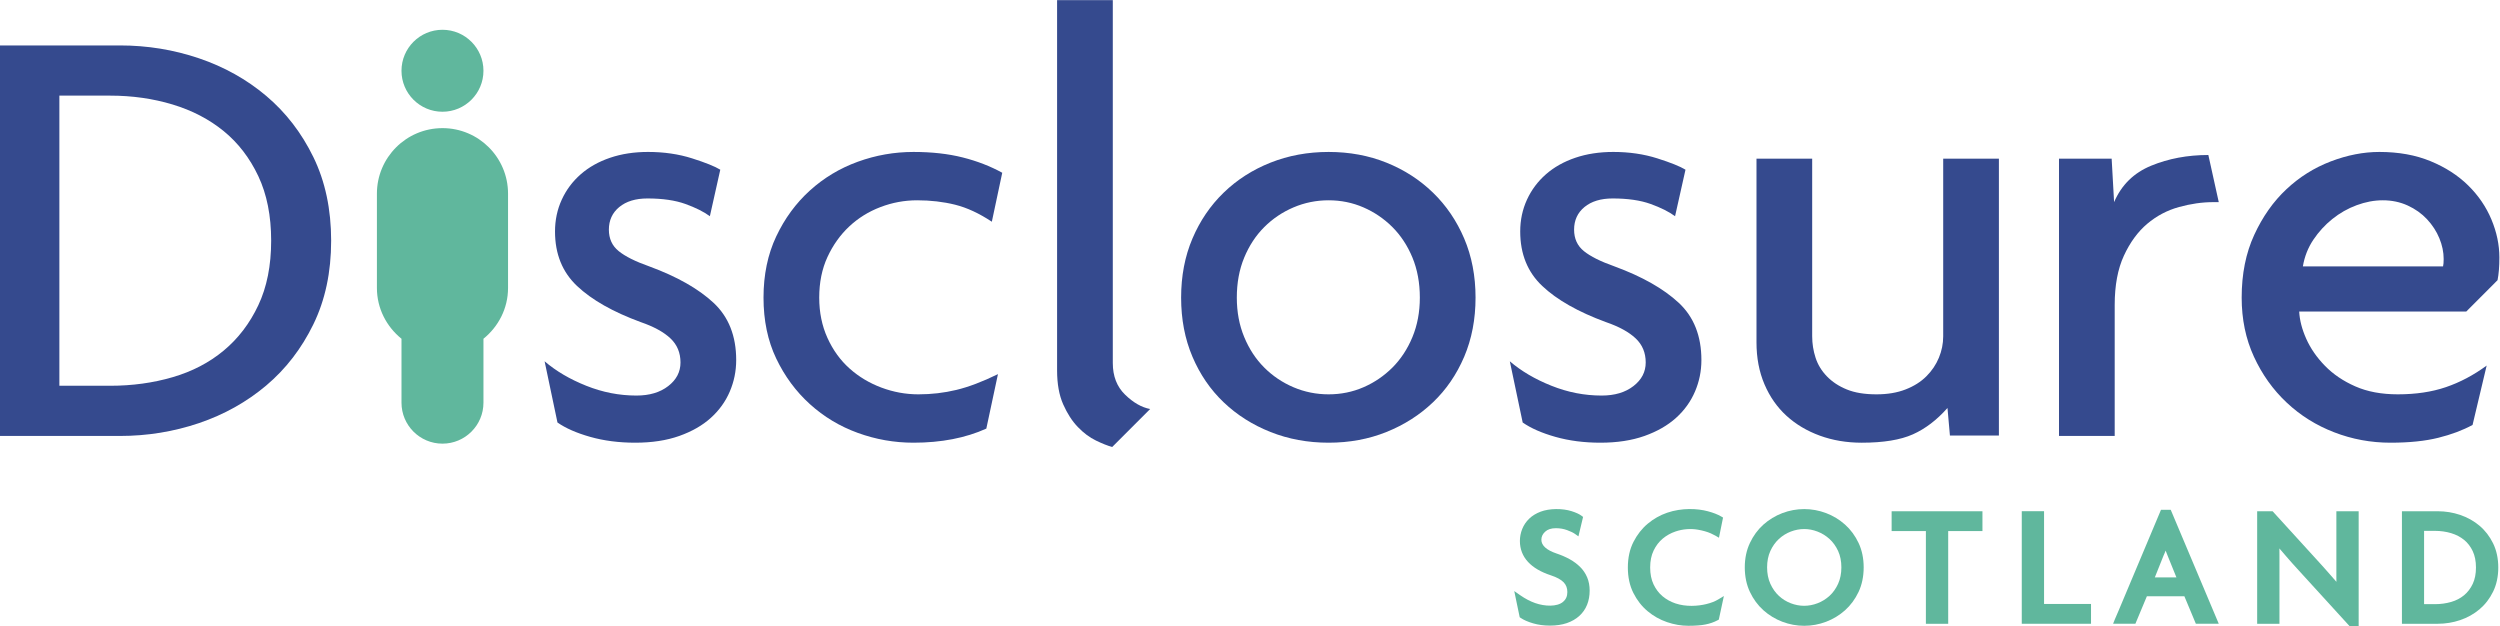 <?xml version="1.0" encoding="UTF-8" standalone="no"?>
<svg
   xmlns:dc="http://purl.org/dc/elements/1.1/"
   xmlns:cc="http://creativecommons.org/ns#"
   xmlns:rdf="http://www.w3.org/1999/02/22-rdf-syntax-ns#"
   xmlns:svg="http://www.w3.org/2000/svg"
   xmlns="http://www.w3.org/2000/svg"
   viewBox="0 0 679.267 170.12"
   height="170.12"
   width="679.267"
   xml:space="preserve"
   id="svg2"
   version="1.1"><defs
     id="defs6" /><g
     transform="matrix(1.333,0,0,-1.333,0,170.12)"
     id="g10"><g
       transform="scale(0.1)"
       id="g12"><path
         id="path14"
         style="fill:#354a8e;fill-opacity:1;fill-rule:nonzero;stroke:none"
         d="m 526.504,917.23 c -17.445,37.004 -40.973,67.579 -70.473,91.7 -29.543,24.12 -64.258,42.21 -104.179,54.28 -39.934,12.05 -82.372,18.09 -127.274,18.09 H 121.023 V 489.914 h 103.555 c 44.902,0 87.34,5.785 127.274,17.473 39.921,11.613 74.636,29.695 104.179,54.269 29.5,24.532 53.028,55.293 70.473,92.336 17.48,36.992 26.215,80.879 26.215,131.602 0,50.742 -8.735,94.617 -26.215,131.636 z M 638.805,615.297 C 614.68,565.789 582.652,524.215 542.719,490.504 502.797,456.863 457.047,431.246 405.504,413.758 353.918,396.336 300.258,387.602 244.539,387.602 H 0 v 796.008 h 244.539 c 55.719,0 109.379,-8.73 160.965,-26.2 51.543,-17.46 97.293,-43.04 137.215,-76.73 39.933,-33.7 71.961,-75.29 96.086,-124.77 24.117,-49.508 36.179,-106.258 36.179,-170.316 0,-64.063 -12.062,-120.793 -36.179,-170.297" /><path
         id="path16"
         style="fill:#354a8e;fill-opacity:1;fill-rule:nonzero;stroke:none"
         d="m 1487.51,478.039 c -8.74,-20.351 -21.65,-38.266 -38.68,-53.613 -17.05,-15.414 -38.48,-27.664 -64.26,-36.824 -25.78,-9.137 -55.73,-13.743 -89.82,-13.743 -33.28,0 -63.86,3.989 -91.7,11.875 -27.88,7.887 -50.13,17.68 -66.76,29.297 l -26.21,124.766 c 23.29,-19.996 51.58,-36.617 84.86,-49.883 33.26,-13.316 67.35,-19.969 102.3,-19.969 26.61,0 48.23,6.418 64.87,19.356 16.65,12.863 24.96,28.871 24.96,48.019 0,19.95 -6.86,36.379 -20.6,49.27 -13.7,12.89 -33.89,23.941 -60.49,33.074 -56.58,20.797 -99.83,45.305 -129.76,73.609 -29.94,28.258 -44.92,65.29 -44.92,111.051 0,23.266 4.57,44.903 13.73,64.875 9.14,19.949 22.02,37.203 38.67,51.785 16.63,14.532 36.59,25.758 59.9,33.661 23.27,7.91 49.05,11.867 77.33,11.867 32.45,0 62.4,-4.367 89.84,-13.102 27.45,-8.726 46.58,-16.43 57.4,-23.082 l -21.22,-94.816 c -12.48,9.148 -29.12,17.468 -49.89,24.953 -20.81,7.496 -46.6,11.234 -77.37,11.234 -24.12,0 -43.25,-5.844 -57.4,-17.469 -14.13,-11.66 -21.2,-27.039 -21.2,-46.16 0,-18.312 6.64,-32.886 19.96,-43.668 13.29,-10.82 34.1,-21.222 62.4,-31.183 56.55,-20.824 100.21,-45.59 131,-74.246 30.76,-28.707 46.16,-67.571 46.16,-116.696 0,-22.476 -4.36,-43.863 -13.1,-64.238" /><path
         id="path18"
         style="fill:#354a8e;fill-opacity:1;fill-rule:nonzero;stroke:none"
         d="m 2021.67,824.285 c -25.79,17.113 -50.74,28.672 -74.86,34.684 -24.12,5.969 -49.91,8.992 -77.36,8.992 -25.78,0 -50.74,-4.629 -74.85,-13.836 -24.14,-9.195 -45.35,-22.391 -63.63,-39.551 -18.3,-17.156 -33.08,-37.883 -44.3,-62.148 -11.21,-24.258 -16.84,-51.906 -16.84,-82.852 0,-30.152 5.63,-57.586 16.84,-82.254 11.22,-24.715 26.2,-45.398 44.93,-62.136 18.7,-16.758 40.32,-29.723 64.88,-38.95 24.52,-9.187 49.67,-13.789 75.47,-13.789 26.61,0 52.4,2.996 77.37,9.016 24.95,5.973 53.21,16.715 84.83,32.156 L 2010.43,402.59 c -42.42,-19.145 -91.9,-28.731 -148.46,-28.731 -39.1,0 -76.94,6.68 -113.53,19.996 -36.62,13.29 -69.15,32.86 -97.62,58.641 -28.45,25.758 -51.35,56.754 -68.62,92.922 -17.27,36.168 -25.91,77.555 -25.91,124.156 0,46.551 8.64,88.164 25.91,124.754 17.27,36.602 40.17,67.789 68.62,93.578 28.47,25.793 61,45.328 97.62,58.645 36.59,13.289 74.43,19.961 113.53,19.961 37.44,0 70.9,-3.742 100.44,-11.227 29.52,-7.484 56.34,-17.894 80.48,-31.187 l -21.22,-99.813" /><path
         id="path20"
         style="fill:#354a8e;fill-opacity:1;fill-rule:nonzero;stroke:none"
         d="m 2267.01,365.125 c -9.19,2.523 -20.21,6.867 -33.1,13.125 -12.89,6.211 -25.16,15.371 -36.81,27.457 -11.64,12.039 -21.62,27.43 -29.91,46.152 -8.33,18.696 -12.51,41.786 -12.51,69.243 v 754.828 h 113.56 V 536.09 c 0,-26.606 8.3,-48.067 24.95,-64.238 16.64,-16.239 33.69,-26.039 51.16,-29.34 l -77.34,-77.387" /><path
         id="path22"
         style="fill:#354a8e;fill-opacity:1;fill-rule:nonzero;stroke:none"
         d="m 2879.02,751.168 c -10.08,24.273 -23.68,45 -40.82,62.164 -17.19,17.141 -36.9,30.547 -59.09,40.18 -22.14,9.621 -45.84,14.449 -70.97,14.449 -25.07,0 -48.96,-4.828 -71.57,-14.449 -22.6,-9.633 -42.5,-23.039 -59.64,-40.18 -17.19,-17.164 -30.8,-37.891 -40.84,-62.164 -10.08,-24.277 -15.08,-51.496 -15.08,-81.594 0,-29.297 5,-56.094 15.08,-80.344 10.04,-24.335 23.65,-45.019 40.84,-62.203 17.14,-17.14 37.04,-30.55 59.64,-40.16 22.61,-9.629 46.5,-14.422 71.57,-14.422 25.13,0 48.83,4.793 70.97,14.422 22.19,9.61 41.9,23.02 59.09,40.16 17.14,17.184 30.74,37.868 40.82,62.203 10.01,24.25 15.06,51.047 15.06,80.344 0,30.098 -5.05,57.317 -15.06,81.594 z m 105.51,-201.996 c -15.42,-36.192 -36.61,-67.168 -63.64,-92.945 -27.05,-25.805 -58.61,-45.965 -94.82,-60.508 -36.15,-14.563 -75.48,-21.86 -117.93,-21.86 -42.39,0 -81.91,7.297 -118.51,21.86 -36.62,14.543 -68.41,34.703 -95.42,60.508 -27.07,25.777 -48.27,56.753 -63.65,92.945 -15.4,36.211 -23.07,76.301 -23.07,120.402 0,44.051 7.67,84.219 23.07,120.399 15.38,36.175 36.58,67.375 63.65,93.57 27.01,26.199 58.8,46.574 95.42,61.141 36.6,14.543 76.12,21.828 118.51,21.828 42.45,0 81.78,-7.285 117.93,-21.828 36.21,-14.567 67.77,-34.942 94.82,-61.141 27.03,-26.195 48.22,-57.395 63.64,-93.57 15.36,-36.18 23.1,-76.348 23.1,-120.399 0,-44.101 -7.74,-84.191 -23.1,-120.402" /><path
         id="path24"
         style="fill:#354a8e;fill-opacity:1;fill-rule:nonzero;stroke:none"
         d="m 3454.89,478.039 c -8.71,-20.351 -21.63,-38.266 -38.65,-53.613 -17.09,-15.414 -38.51,-27.664 -64.26,-36.824 -25.83,-9.137 -55.78,-13.743 -89.86,-13.743 -33.26,0 -63.82,3.989 -91.71,11.875 -27.86,7.887 -50.12,17.68 -66.71,29.297 l -26.23,124.766 c 23.3,-19.996 51.58,-36.617 84.87,-49.883 33.24,-13.316 67.32,-19.969 102.28,-19.969 26.62,0 48.24,6.418 64.89,19.356 16.64,12.863 24.95,28.871 24.95,48.019 0,19.95 -6.85,36.379 -20.62,49.27 -13.69,12.89 -33.89,23.941 -60.48,33.074 -56.56,20.797 -99.83,45.305 -129.74,73.609 -29.96,28.258 -44.95,65.29 -44.95,111.051 0,23.266 4.58,44.903 13.74,64.875 9.16,19.949 22.05,37.203 38.69,51.785 16.62,14.532 36.57,25.758 59.87,33.661 23.27,7.91 49.08,11.867 77.38,11.867 32.42,0 62.36,-4.367 89.81,-13.102 27.46,-8.726 46.55,-16.43 57.39,-23.082 l -21.25,-94.816 c -12.41,9.148 -29.08,17.468 -49.85,24.953 -20.83,7.496 -46.6,11.234 -77.35,11.234 -24.18,0 -43.27,-5.844 -57.44,-17.469 -14.14,-11.66 -21.17,-27.039 -21.17,-46.16 0,-18.312 6.63,-32.886 19.92,-43.668 13.32,-10.82 34.14,-21.222 62.42,-31.183 56.55,-20.824 100.2,-45.59 130.98,-74.246 30.81,-28.707 46.17,-67.571 46.17,-116.696 0,-22.476 -4.36,-43.863 -13.09,-64.238" /><path
         id="path26"
         style="fill:#354a8e;fill-opacity:1;fill-rule:nonzero;stroke:none"
         d="m 3974.55,388.492 -4.98,56.145 c -21.65,-24.457 -45.17,-42.379 -70.5,-53.711 -25.4,-11.352 -60.11,-17.067 -104.21,-17.067 -30.78,0 -59.28,4.817 -85.43,14.375 -26.21,9.536 -48.9,23.067 -68.02,40.512 -19.15,17.492 -34.09,38.883 -44.9,64.258 -10.86,25.406 -16.24,53.855 -16.24,85.488 v 374.289 h 113.52 V 590.652 c 0,-14.922 2.3,-29.464 6.88,-43.535 4.55,-14.117 12.25,-26.797 23.08,-37.961 10.82,-11.215 24.32,-20.164 40.54,-26.746 16.24,-6.683 36.41,-9.965 60.51,-9.965 22.47,0 42.21,3.282 59.3,9.965 17,6.582 31.19,15.531 42.38,26.746 11.26,11.164 19.76,23.844 25.59,37.961 5.81,14.071 8.76,28.613 8.76,43.535 v 362.129 h 113.55 V 388.492 h -99.83" /><path
         id="path28"
         style="fill:#354a8e;fill-opacity:1;fill-rule:nonzero;stroke:none"
         d="m 4511.29,864.207 c -22.45,0 -45.78,-3.34 -69.85,-9.977 -24.13,-6.679 -45.73,-18.105 -64.9,-34.312 -19.12,-16.219 -34.91,-37.871 -47.38,-64.875 -12.49,-27.043 -18.74,-60.52 -18.74,-100.418 V 387.602 h -113.54 v 565.179 h 107.32 l 4.98,-88.574 c 14.99,34.941 40.14,59.684 75.5,74.223 35.34,14.566 74.25,21.851 116.62,21.851 l 21.23,-96.074 h -11.24" /><path
         id="path30"
         style="fill:#354a8e;fill-opacity:1;fill-rule:nonzero;stroke:none"
         d="m 4972.16,790.582 c -5.83,14.141 -14.21,27.031 -25.07,38.684 -10.84,11.64 -24.01,21.011 -39.47,28.082 -15.49,7.07 -32.36,10.613 -50.76,10.613 -17.54,0 -35.29,-3.356 -53.25,-10 -17.97,-6.656 -34.45,-16.016 -49.48,-28.07 -15.04,-12.063 -27.98,-26.192 -38.86,-42.422 -10.84,-16.207 -17.95,-34.301 -21.3,-54.25 h 285.72 c 0.83,3.281 1.26,8.289 1.26,14.953 0,14.129 -2.93,28.269 -8.79,42.41 z m 118.62,-85.457 -63.68,-63.84 h -340.61 c 0.85,-17.488 5.61,-36.043 14.37,-55.664 8.73,-19.594 21.42,-37.937 38.08,-55.008 16.64,-17.113 37.23,-31.113 61.81,-41.906 24.55,-10.859 53.49,-16.262 86.78,-16.262 36.62,0 69.26,4.864 97.99,14.66 28.69,9.774 56.41,24.387 83.06,43.981 L 5039.85,410.07 c -19.97,-10.836 -43.25,-19.593 -69.88,-26.203 -26.65,-6.633 -59.1,-10.008 -97.39,-10.008 -39.96,0 -78.28,7.106 -114.87,21.246 -36.59,14.118 -68.87,34.278 -96.72,60.508 -27.88,26.207 -50.16,57.367 -66.79,93.559 -16.67,36.211 -24.98,76.301 -24.98,120.402 0,48.203 8.51,90.852 25.6,127.879 17.02,36.996 38.86,67.992 65.49,92.945 26.58,24.965 56.75,43.868 90.44,56.793 33.69,12.864 66.74,19.321 99.18,19.321 39.09,0 73.82,-6.254 104.15,-18.77 30.41,-12.523 55.97,-28.965 76.75,-49.387 20.8,-20.445 36.62,-43.582 47.43,-69.433 10.81,-25.84 16.24,-51.699 16.24,-77.563 0,-18.328 -1.25,-33.769 -3.72,-46.234" /><path
         id="path32"
         style="fill:#60b79d;fill-opacity:1;fill-rule:nonzero;stroke:none"
         d="m 985.43,1131.98 c 0,-46.12 -37.407,-83.52 -83.528,-83.52 v 0 c -46.14,0 -83.539,37.4 -83.539,83.52 v 0 c 0,46.12 37.399,83.54 83.539,83.54 v 0 c 46.121,0 83.528,-37.42 83.528,-83.54 v 0" /><path
         id="path34"
         style="fill:#60b79d;fill-opacity:1;fill-rule:nonzero;stroke:none"
         d="m 901.902,1015.05 c -73.797,0 -133.644,-59.839 -133.644,-133.648 V 689.309 c 0,-42 19.773,-79.02 50.105,-103.571 V 455.422 c 0,-46.078 37.399,-83.5 83.539,-83.5 46.121,0 83.528,37.422 83.528,83.5 v 130.316 c 30.32,24.551 50.11,61.571 50.11,103.571 v 192.093 c 0,73.809 -59.837,133.648 -133.638,133.648" /><path
         id="path36"
         style="fill:#60b79d;fill-opacity:1;fill-rule:nonzero;stroke:none"
         d="m 3220.9,120.5 c -5.87,5.898 -13.02,11.211 -21.24,15.82 -8.07,4.481 -17.12,8.418 -26.89,11.68 -20.54,6.961 -30.97,16.41 -30.97,28 0,6.262 2.47,11.59 7.6,16.359 5.19,4.86 12.41,7.223 22.02,7.223 8.08,0 15.72,-1.32 22.7,-3.863 7.13,-2.649 12.51,-5.199 15.95,-7.629 l 7.27,-5.121 9.47,39.59 -3.16,2.382 c -4.49,3.348 -11.08,6.418 -20.17,9.321 -18.57,5.929 -45.22,5.84 -63.12,-0.961 -9.33,-3.5 -17.24,-8.36 -23.49,-14.41 -6.26,-6.09 -11.03,-13.172 -14.17,-21.082 -3.09,-7.829 -4.67,-15.981 -4.67,-24.188 0,-16.48 5.57,-30.883 16.55,-42.762 10.6,-11.488 26.29,-20.699 46.67,-27.359 12.07,-3.969 20.87,-8.828 26.16,-14.398 4.93,-5.262 7.34,-11.711 7.34,-19.711 0,-8.43 -2.86,-14.941 -8.71,-19.91 -12.39,-10.469 -37.3,-9.371 -56.89,-2.5 -10.09,3.539 -20.21,8.879 -30.15,15.77 l -12.47,8.691 11.1,-53.352 2.02,-1.371 c 6.17,-4.231 14.64,-7.93 25.17,-11.02 10.51,-3.098 22.08,-4.68 34.42,-4.68 12.89,0 24.44,1.719 34.33,5.082 10.06,3.438 18.65,8.398 25.59,14.699 7.04,6.398 12.37,14.09 15.86,22.828 3.45,8.59 5.2,18.32 5.2,28.832 0,9.84 -1.7,18.859 -5.05,26.859 -3.36,7.961 -8.14,15.09 -14.27,21.18" /><path
         id="path38"
         style="fill:#60b79d;fill-opacity:1;fill-rule:nonzero;stroke:none"
         d="m 3478.14,44.949 c -17.4,-4.289 -41.64,-5.898 -63.17,1.371 -9.71,3.281 -18.51,8.168 -26.19,14.59 -7.55,6.328 -13.72,14.449 -18.32,24.18 -4.6,9.719 -6.91,21.289 -6.91,34.371 0,13.32 2.38,24.98 7.08,34.648 4.68,9.731 10.91,17.871 18.51,24.231 7.64,6.39 16.45,11.308 26.16,14.59 14.91,5.031 30.83,6.129 45.22,3.679 5.13,-0.879 9.97,-1.961 14.55,-3.257 4.49,-1.27 8.52,-2.711 12.16,-4.321 3.6,-1.609 6.7,-3.14 9.25,-4.621 l 7.29,-4.262 8.34,41.114 -3.73,2.187 c -7.08,4.16 -15.98,7.653 -27.22,10.653 -21.17,5.707 -53,7.32 -83.05,-3 -14.5,-4.981 -27.78,-12.532 -39.54,-22.383 -11.81,-9.887 -21.58,-22.379 -29.09,-37.137 -7.58,-14.871 -11.4,-32.434 -11.4,-52.121 0,-19.5 3.75,-36.902 11.19,-51.75 7.37,-14.73 17.11,-27.242 28.97,-37.18 11.73,-9.84 25.09,-17.402 39.7,-22.383 14.55,-4.957 29.14,-7.477 43.34,-7.477 14.62,0 26.1,0.887 35.09,2.688 9.06,1.789 17.36,4.672 24.64,8.59 l 2.48,1.32 10.32,48.039 -11.94,-7.168 c -6.26,-3.762 -14.24,-6.871 -23.73,-9.191" /><path
         id="path40"
         style="fill:#60b79d;fill-opacity:1;fill-rule:nonzero;stroke:none"
         d="m 3753.29,119.789 c 0,-12.457 -2.22,-23.699 -6.62,-33.43 -4.41,-9.75 -10.29,-18.039 -17.46,-24.598 -7.25,-6.613 -15.48,-11.711 -24.51,-15.16 -18.24,-6.981 -36.8,-6.84 -54.58,0 -9.01,3.449 -17.19,8.547 -24.27,15.137 -7.08,6.543 -12.91,14.82 -17.35,24.621 -4.38,9.73 -6.61,20.973 -6.61,33.43 0,12.461 2.23,23.652 6.61,33.262 4.42,9.711 10.27,17.918 17.35,24.488 7.07,6.563 15.23,11.66 24.27,15.133 9.05,3.469 18.27,5.207 27.48,5.207 8.98,0 18.09,-1.738 27.1,-5.207 9.05,-3.473 17.29,-8.57 24.51,-15.184 7.17,-6.558 13.05,-14.777 17.46,-24.41 4.4,-9.637 6.62,-20.828 6.62,-33.289 z m 7.53,87.109 c -11.28,10.082 -24.29,17.993 -38.67,23.473 -28.76,10.91 -60.37,10.91 -89.12,0 -14.37,-5.48 -27.38,-13.391 -38.67,-23.473 -11.36,-10.168 -20.61,-22.757 -27.45,-37.347 -6.97,-14.68 -10.49,-31.422 -10.49,-49.762 0,-18.559 3.52,-35.41 10.46,-50.098 6.87,-14.59 16.12,-27.172 27.48,-37.34 11.31,-10.113 24.32,-17.992 38.67,-23.473 14.38,-5.43 29.37,-8.207 44.57,-8.207 15.21,0 30.17,2.777 44.55,8.207 14.35,5.48 27.36,13.359 38.67,23.473 11.33,10.148 20.58,22.707 27.51,37.34 6.91,14.688 10.42,31.571 10.42,50.098 0,18.32 -3.51,35.082 -10.42,49.762 -6.93,14.64 -16.18,27.199 -27.51,37.347" /><path
         id="path42"
         style="fill:#60b79d;fill-opacity:1;fill-rule:nonzero;stroke:none"
         d="m 3855.73,193.801 h 69.83 V 4.77 h 45.47 V 193.801 h 69.82 v 40.347 h -185.12 v -40.347" /><path
         id="path44"
         style="fill:#60b79d;fill-opacity:1;fill-rule:nonzero;stroke:none"
         d="M 4262.15,45.16 V 4.801 H 4120.98 V 234.219 h 45.45 V 45.16 h 95.72" /><path
         id="path46"
         style="fill:#60b79d;fill-opacity:1;fill-rule:nonzero;stroke:none"
         d="m 4762.24,100.051 c 0,-3.301 0.03,-6.563 0.1,-9.789 l -0.5,0.59 c -4.01,4.688 -8.08,9.347 -12.18,13.929 -4.04,4.481 -7.98,8.938 -11.82,13.379 -3.93,4.488 -7.46,8.449 -10.66,11.828 l -94.92,104.16 h -31.47 V 4.77 h 45.46 V 145.691 c 0,4.129 -0.04,8.329 -0.13,12.649 4.46,-5.219 9.11,-10.649 13.97,-16.258 8.88,-10.273 17.42,-19.863 25.62,-28.73 L 4789.14,0 h 18.55 v 234.148 h -45.45 V 100.051" /><path
         id="path48"
         style="fill:#60b79d;fill-opacity:1;fill-rule:nonzero;stroke:none"
         d="m 4941.03,194.148 h 22.21 c 11.59,0 22.71,-1.597 33.01,-4.687 10.07,-3.051 18.95,-7.68 26.36,-13.723 7.33,-6 13.24,-13.687 17.59,-22.937 4.37,-9.242 6.59,-20.449 6.59,-33.34 0,-12.891 -2.22,-24.129 -6.59,-33.359 -4.35,-9.23 -10.26,-17.02 -17.61,-23.133 -7.44,-6.168 -16.27,-10.75 -26.3,-13.668 -10.32,-3 -21.43,-4.539 -33.05,-4.539 h -22.21 z m 140.72,-25.539 c -6.94,14.211 -16.27,26.352 -27.76,36.032 -11.43,9.629 -24.7,17.039 -39.42,22.05 -14.64,4.95 -30.06,7.457 -45.87,7.457 h -72.82 V 4.77 h 72.82 c 15.81,0 31.23,2.5 45.87,7.461 14.77,5.008 28.02,12.418 39.42,22.051 11.49,9.707 20.85,21.82 27.76,36.027 6.97,14.301 10.51,30.832 10.51,49.152 0,18.32 -3.54,34.84 -10.51,49.148" /><path
         id="path50"
         style="fill:#60b79d;fill-opacity:1;fill-rule:nonzero;stroke:none"
         d="m 4392.21,99.32 17.9,44.739 c 1.44,2.882 2.67,6.281 4.1,9.89 1.45,-3.609 2.67,-7.008 3.88,-9.89 l 18.13,-44.739 z m 32.39,137.801 h -19.8 l -86.31,-205.25 -7.99,-18.602 -3.37,-8.469 h 45.44 l 23.45,56.09 h 76.4 l 23.43,-56.09 h 46.68 L 4424.6,237.121" /></g></g></svg>